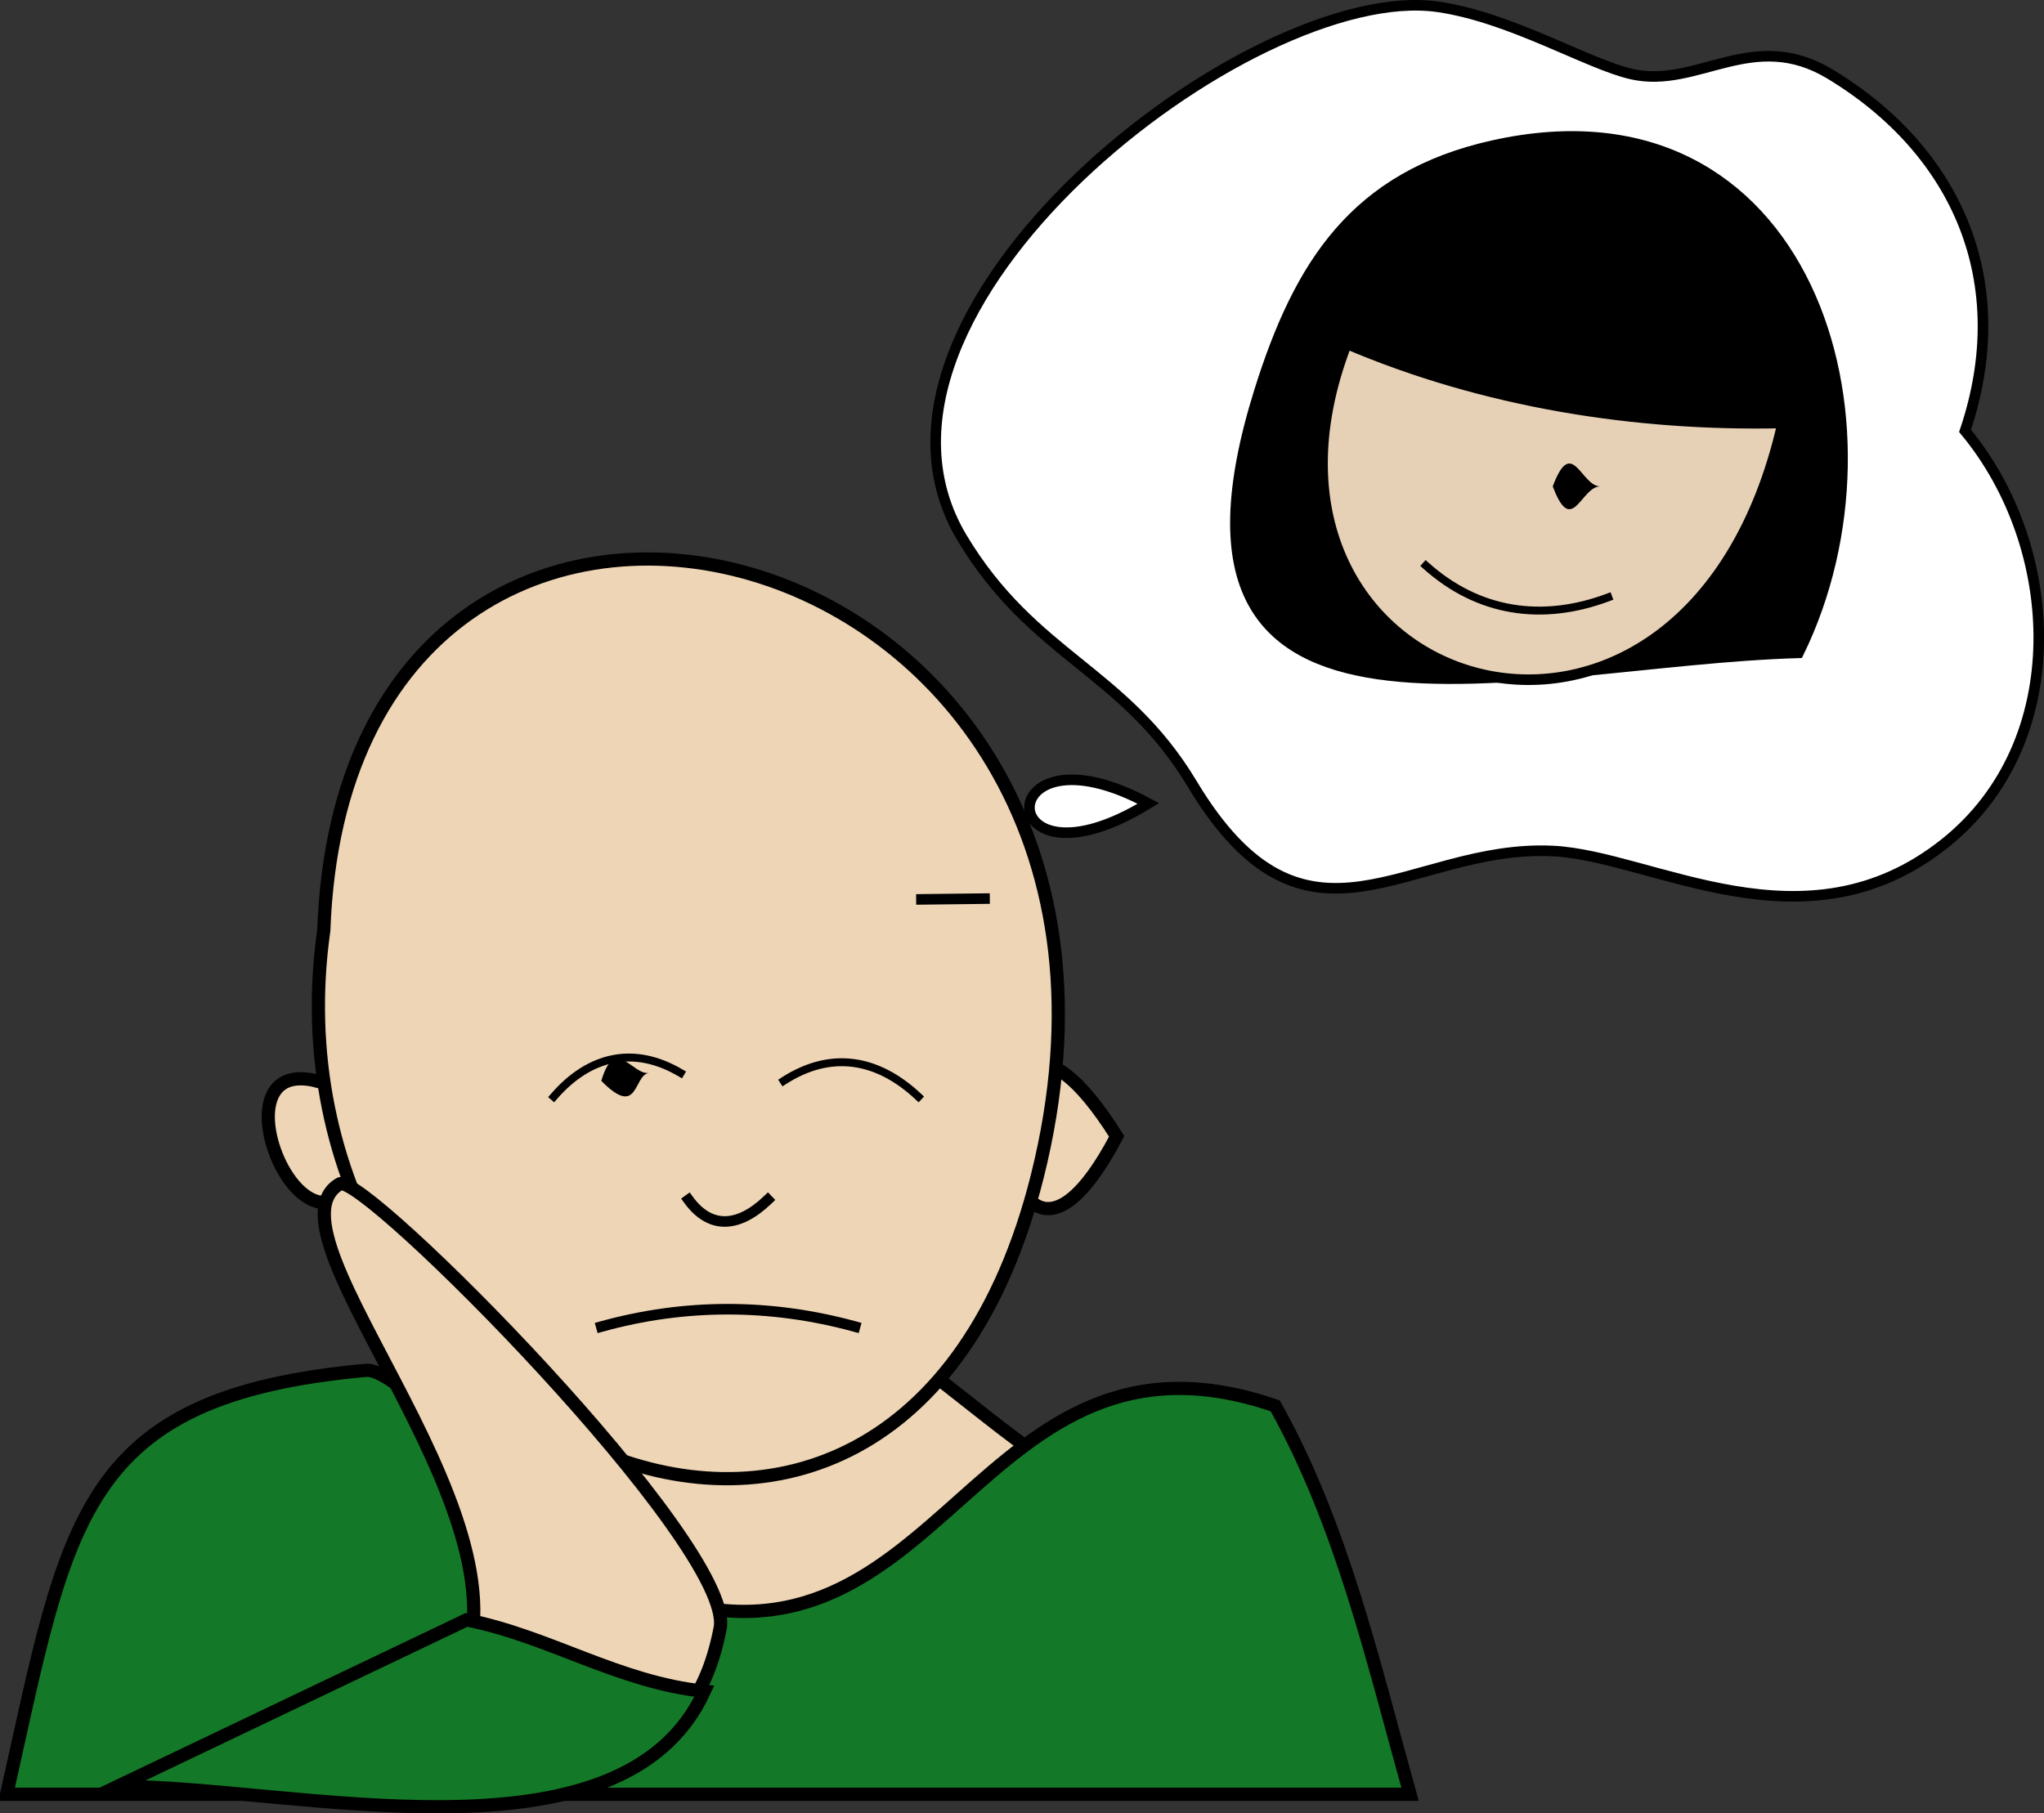 <svg xmlns="http://www.w3.org/2000/svg" xmlns:xlink="http://www.w3.org/1999/xlink" version="1.1" id="Layer_1" x="0px" y="0px" enable-background="new 0 0 822.05 841.89" xml:space="preserve" viewBox="314.17 336.63 193.35 171.57">
<rect x="314.17" y="336.63" width="193.35" height="171.57" fill="#333333" stroke="none"/>
<path fill-rule="evenodd" clip-rule="evenodd" fill="#EED5B6" stroke="#000000" stroke-width="1.25" stroke-linecap="square" stroke-miterlimit="10" d="  M350.049,441.899C344.848,466.794,329.268,427.717,350.049,441.899L350.049,441.899z"/>
<path fill-rule="evenodd" clip-rule="evenodd" fill="#EED5B6" stroke="#000000" stroke-width="1.25" stroke-linecap="square" stroke-miterlimit="10" d="  M419.801,444.149C407.363,467.818,404.938,420.507,419.801,444.149L419.801,444.149z"/>
<path fill-rule="evenodd" clip-rule="evenodd" fill="#EED5B6" stroke="#000000" stroke-width="1.25" stroke-linecap="square" stroke-miterlimit="10" d="  M414.551,475.649c-6.358-3.421-18.617-15.798-24.236-15.633c-21.051,0.619-22.181,7.354-40.266,13.383  c-19.677,6.559-23.413,31.5,1.566,31.5C392.106,504.899,403.457,514.973,414.551,475.649z"/>
<path fill-rule="evenodd" clip-rule="evenodd" fill="#137827" stroke="#000000" stroke-width="1.25" stroke-linecap="square" stroke-miterlimit="10" d="  M434.801,469.649c-28.291-9.727-31.337,27.055-58.502,18c-9.148-3.05-23.48-21.729-27.528-21.361  c-27.165,2.47-28.147,14.162-33.972,40.111c44.25,0,88.501,0,132.752,0C444.032,493.782,441.114,480.944,434.801,469.649z"/>
<path fill-rule="evenodd" clip-rule="evenodd" fill="#EED5B6" stroke="#000000" stroke-width="1.25" stroke-linecap="square" stroke-miterlimit="10" d="  M344.799,424.649c-6.691,47.231,54.107,76.819,67.5,23.25C427.834,385.76,346.945,365.892,344.799,424.649z"/>
<path fill-rule="evenodd" clip-rule="evenodd" d="M375.549,438.149c-1.49,0.229-0.941,4.349-4.5,0.75  C372.313,434.557,374.025,438.382,375.549,438.149z"/>
<path fill-rule="evenodd" clip-rule="evenodd" d="M395.799,438.899C390.254,438.958,393.048,438.928,395.799,438.899  L395.799,438.899z"/>
<path fill="none" stroke="#000000" stroke-linecap="square" stroke-miterlimit="10" d="M379.299,450.149  c2.025,2.784,4.699,2.69,7.5,0"/>
<path fill="none" stroke="#000000" stroke-width="0.75" stroke-linecap="square" stroke-miterlimit="10" d="M366.549,440.399  c3.391-3.935,7.64-4.83,12-2.25"/>
<path fill="none" stroke="#000000" stroke-width="0.75" stroke-linecap="square" stroke-miterlimit="10" d="M401.049,440.399  c-3.905-3.664-8.312-4.358-12.75-1.5"/>
<path fill="none" stroke="#000000" stroke-linecap="square" stroke-miterlimit="10" d="M371.049,462.149  c7.896-2.196,16.015-2.19,24,0"/>
<path fill-rule="evenodd" clip-rule="evenodd" fill="#EED5B6" stroke="#000000" stroke-width="1.25" stroke-linecap="square" stroke-miterlimit="10" d="  M382.299,490.649c1.358-7.832-33.853-43.271-36-42c-8.081,4.785,20.612,33.286,10.5,48  C368.389,503.98,379.514,505.197,382.299,490.649z"/>
<path fill-rule="evenodd" clip-rule="evenodd" fill="#137827" stroke="#000000" stroke-width="1.25" stroke-linecap="square" stroke-miterlimit="10" d="  M358.299,489.899c7.783,1.528,14.381,5.911,22.5,6.75c-7.872,17.139-38.857,9-55.5,9  C336.299,500.399,347.299,495.149,358.299,489.899z"/>
<path fill-rule="evenodd" clip-rule="evenodd" fill="#FFFFFF" stroke="#000000" stroke-linecap="square" stroke-miterlimit="10" d="  M500.051,377.399c4.709-13.989-0.638-26.417-12.75-33.75c-7.331-4.439-12.503,1.383-18.75,0c-4.134-0.916-11.471-5.389-18.375-6.375  c-17.633-2.519-57.872,28.801-45.002,50.25c6.754,11.257,15.299,12.495,21.752,23.25c10.864,18.107,20.324,5.714,34.125,6.375  c9.452,0.453,23.837,9.88,37.125-0.75C510.127,406.838,509.189,388.386,500.051,377.399z"/>
<path fill-rule="evenodd" clip-rule="evenodd" fill="#FFFFFF" stroke="#000000" stroke-linecap="square" stroke-miterlimit="10" d="  M407.799,421.649C398.491,421.759,398.521,421.759,407.799,421.649L407.799,421.649z"/>
<path fill-rule="evenodd" clip-rule="evenodd" fill="#FFFFFF" stroke="#000000" stroke-linecap="square" stroke-miterlimit="10" d="  M422.801,412.649C407.848,421.833,407.751,404.529,422.801,412.649L422.801,412.649z"/>
<path fill-rule="evenodd" clip-rule="evenodd" stroke="#000000" stroke-linecap="square" stroke-miterlimit="10" d="  M484.301,398.399c10.645-21.736,0.829-54.601-28.875-48c-13.079,2.907-18.384,11.283-22.125,23.25  C421.548,411.241,457.995,399.162,484.301,398.399z"/>
<path fill-rule="evenodd" clip-rule="evenodd" fill="#E7D1B6" stroke="#000000" stroke-linecap="square" stroke-miterlimit="10" d="  M441.551,369.149c-12.808,33.166,32.157,47.521,41.25,7.5C468.786,376.966,454.478,374.662,441.551,369.149z"/>
<path fill="none" stroke="#000000" stroke-width="0.75" stroke-linecap="square" stroke-miterlimit="10" d="M449.051,390.149  c4.921,4.408,10.96,5.357,17.25,3"/>
<path fill-rule="evenodd" clip-rule="evenodd" d="M456.551,381.149C451.687,381.149,451.687,381.149,456.551,381.149  L456.551,381.149z"/>
<path fill-rule="evenodd" clip-rule="evenodd" d="M465.551,382.649c-1.833,0-2.68,4.864-4.5,0  C462.871,377.785,463.718,382.649,465.551,382.649z"/>
</svg>
